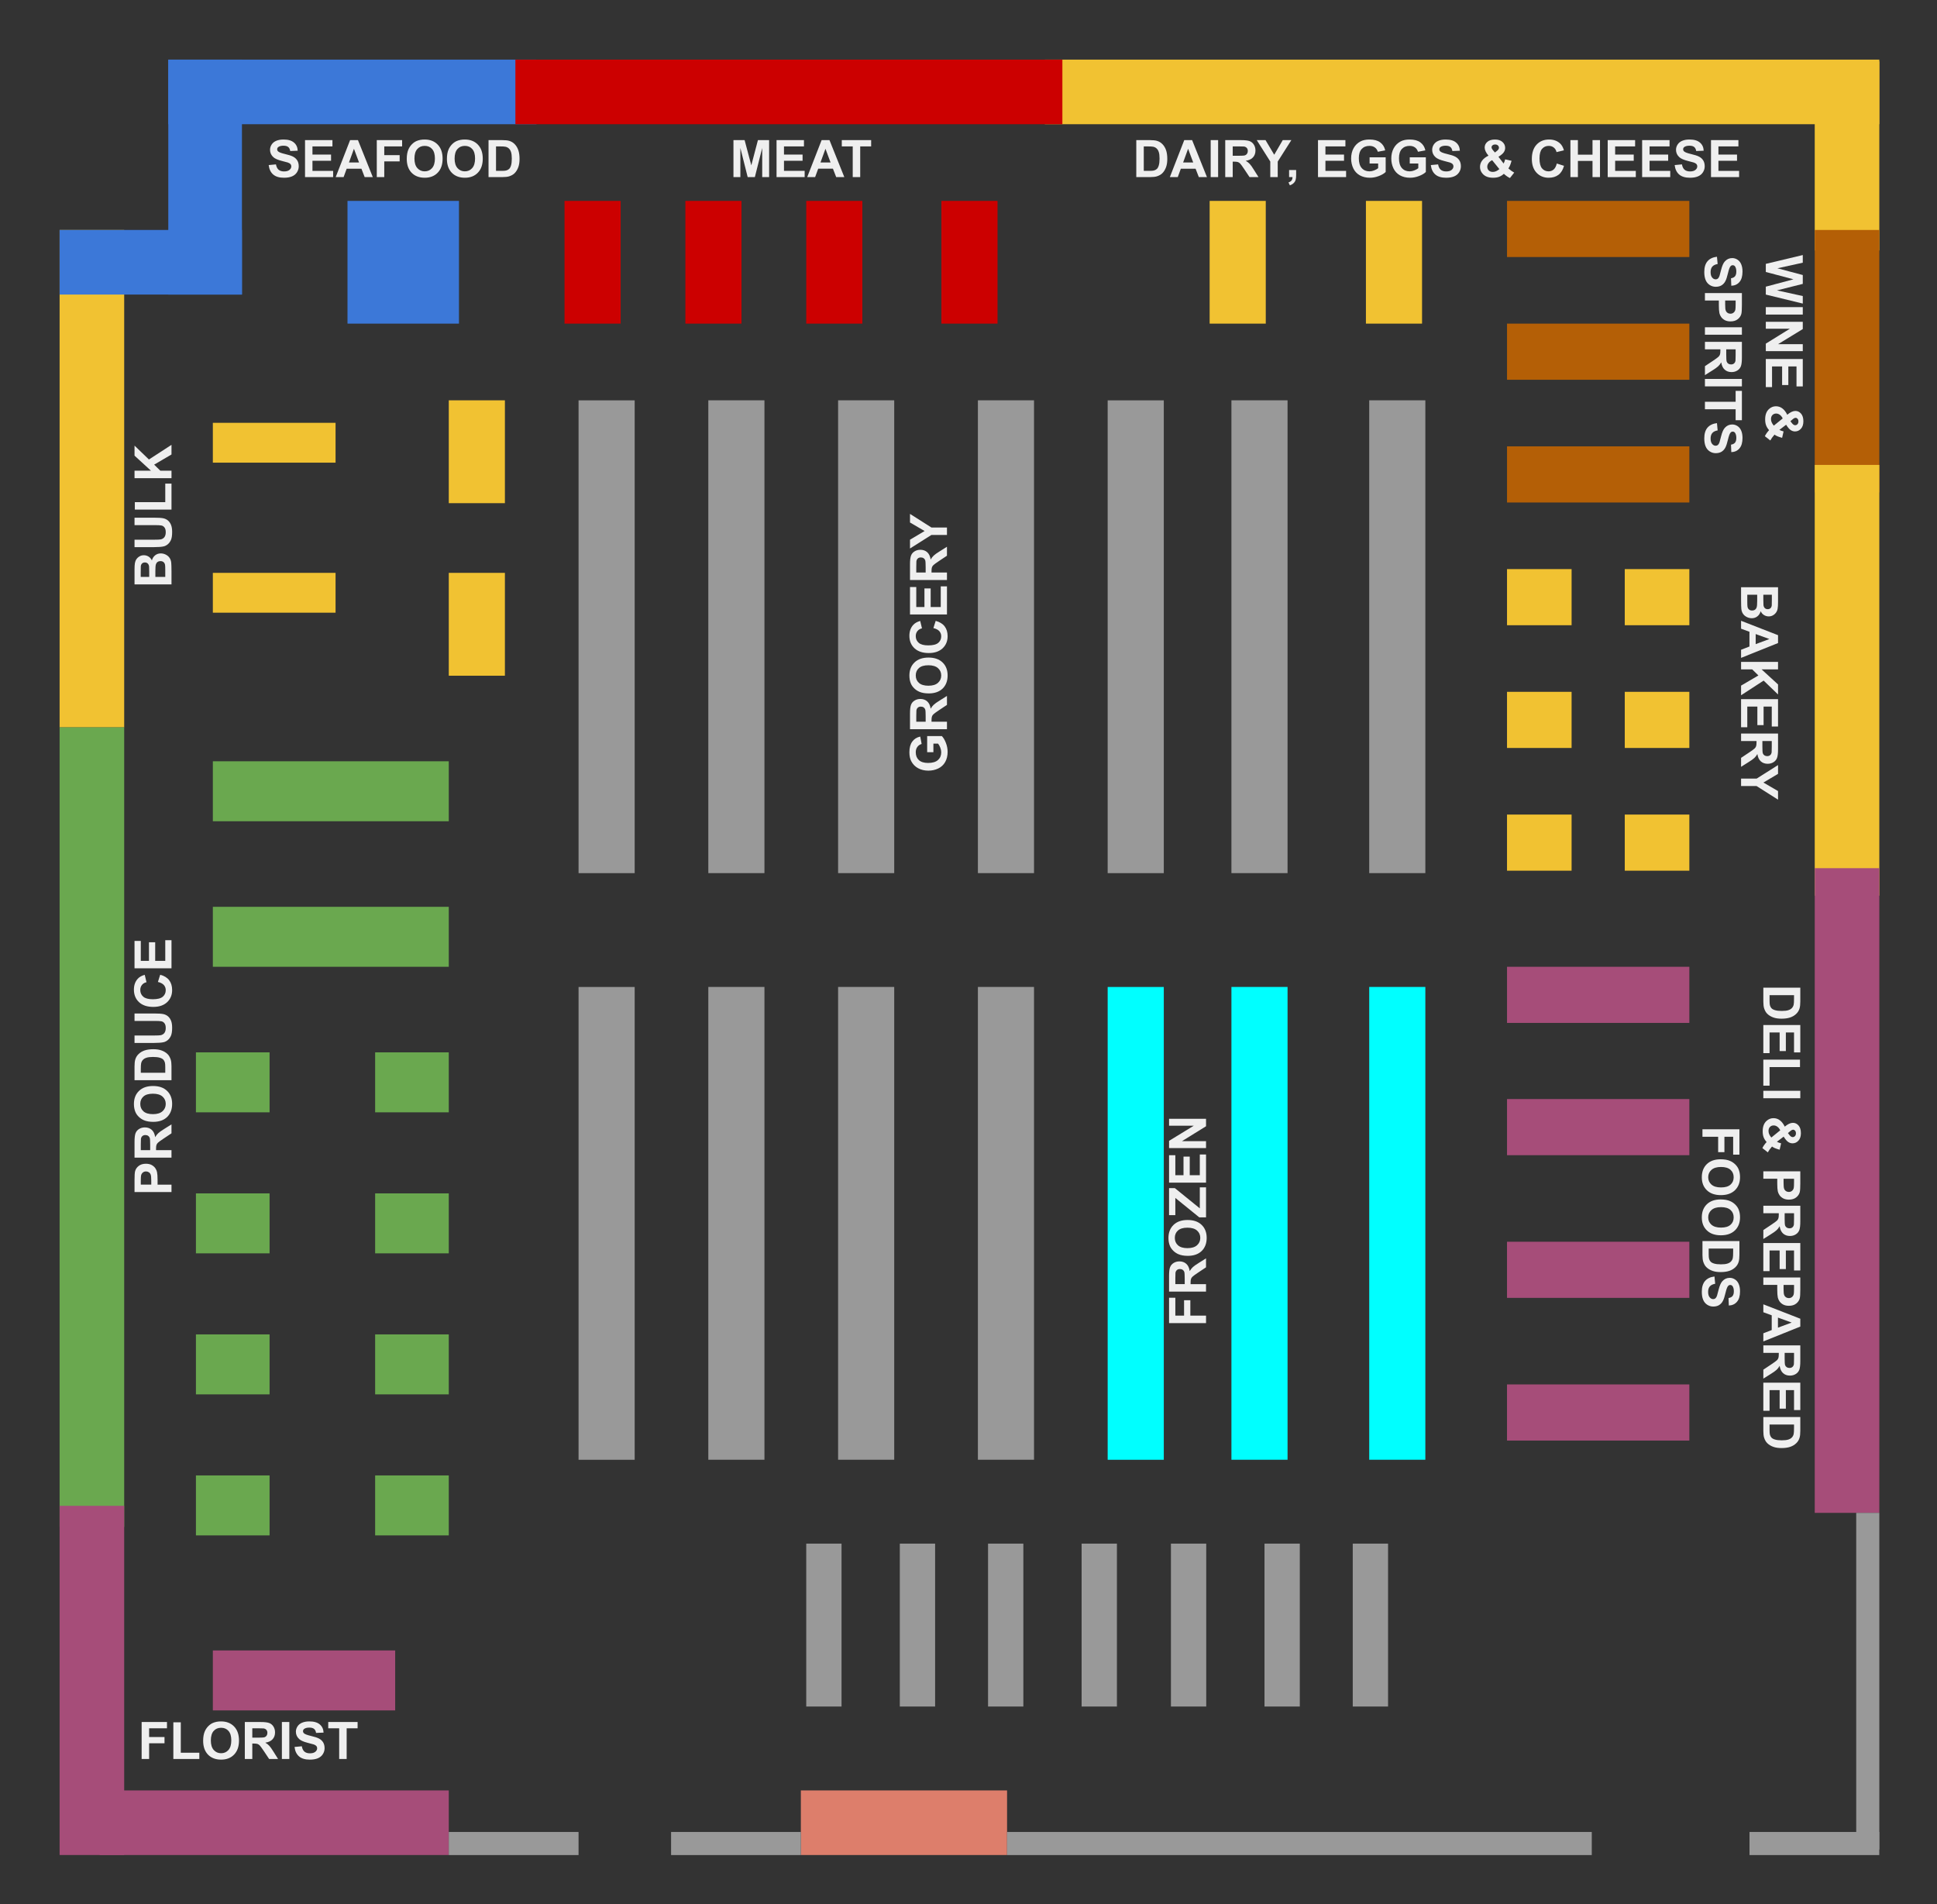 <svg version="1.1" viewBox="0.0 0.0 700.0 688.0" fill="none" stroke="none" stroke-linecap="square" stroke-miterlimit="10" xmlns:xlink="http://www.w3.org/1999/xlink" xmlns="http://www.w3.org/2000/svg">
    <rect x="0.0" y="0.0" width="700.0" height="688.0" fill="#333333" stroke="none"/>
    <clipPath id="p.0">
        <path d="m0 0l700.0 0l0 688.0l-700.0 0l0 -688.0z" clip-rule="nonzero"/>
    </clipPath>
    <g clip-path="url(#p.0)">
        <path fill="#000000" fill-opacity="0.0" d="m0 0l700.0 0l0 688.0l-700.0 0z" fill-rule="evenodd"/>
        <path fill="#3c78d8" d="m60.819 21.541l133.039 0l0 23.339l-133.039 0z" fill-rule="evenodd"/>
        <path fill="#3c78d8" d="m60.819 106.43l0 -84.882l26.614 0l0 84.882z" fill-rule="evenodd"/>
        <path fill="#f1c232" d="m21.541 262.814l0 -179.717l23.339 0l0 179.717z" fill-rule="evenodd"/>
        <path fill="#3c78d8" d="m21.541 83.092l65.89 0l0 23.339l-65.89 0z" fill-rule="evenodd"/>
        <path fill="#6aa84f" d="m21.541 551.698l0 -288.882l23.339 0l0 288.882z" fill-rule="evenodd"/>
        <path fill="#a64d79" d="m21.541 670.262l0 -126.173l23.339 0l0 126.173z" fill-rule="evenodd"/>
        <path fill="#a64d79" d="m36.008 646.924l126.173 0l0 23.339l-126.173 0z" fill-rule="evenodd"/>
        <path fill="#f1c232" d="m377.58 21.541l301.575 0l0 23.339l-301.575 0z" fill-rule="evenodd"/>
        <path fill="#f1c232" d="m679.155 22.168l0 68.346l-23.339 0l0 -68.346z" fill-rule="evenodd"/>
        <path fill="#b45f06" d="m679.155 83.092l0 94.835l-23.339 0l0 -94.835z" fill-rule="evenodd"/>
        <path fill="#f1c232" d="m679.155 167.982l0 155.654l-23.339 0l0 -155.654z" fill-rule="evenodd"/>
        <path fill="#a64d79" d="m679.155 313.69l0 232.945l-23.339 0l0 -232.945z" fill-rule="evenodd"/>
        <path fill="#cc0000" d="m186.257 21.541l197.669 0l0 23.339l-197.669 0z" fill-rule="evenodd"/>
        <path fill="#dd7e6b" d="m289.415 646.924l74.52 0l0 23.339l-74.52 0z" fill-rule="evenodd"/>
        <path fill="#999999" d="m162.181 661.932l46.898 0l0 8.346l-46.898 0z" fill-rule="evenodd"/>
        <path fill="#999999" d="m242.517 661.932l46.898 0l0 8.346l-46.898 0z" fill-rule="evenodd"/>
        <path fill="#999999" d="m363.934 661.932l211.307 0l0 8.346l-211.307 0z" fill-rule="evenodd"/>
        <path fill="#999999" d="m679.155 546.635l0 121.638l-8.346 0l0 -121.638z" fill-rule="evenodd"/>
        <path fill="#999999" d="m632.241 661.932l46.898 0l0 8.346l-46.898 0z" fill-rule="evenodd"/>
        <path fill="#cc0000" d="m204.011 116.934l0 -44.346l20.283 0l0 44.346z" fill-rule="evenodd"/>
        <path fill="#cc0000" d="m247.686 116.934l0 -44.346l20.283 0l0 44.346z" fill-rule="evenodd"/>
        <path fill="#cc0000" d="m291.362 116.934l0 -44.346l20.283 0l0 44.346z" fill-rule="evenodd"/>
        <path fill="#cc0000" d="m340.206 116.934l0 -44.346l20.283 0l0 44.346z" fill-rule="evenodd"/>
        <path fill="#3c78d8" d="m125.581 116.934l0 -44.346l40.283 0l0 44.346z" fill-rule="evenodd"/>
        <path fill="#f1c232" d="m76.921 152.777l44.346 0l0 14.394l-44.346 0z" fill-rule="evenodd"/>
        <path fill="#f1c232" d="m76.921 206.987l44.346 0l0 14.394l-44.346 0z" fill-rule="evenodd"/>
        <path fill="#f1c232" d="m182.465 144.643l0 37.165l-20.283 0l0 -37.165z" fill-rule="evenodd"/>
        <path fill="#f1c232" d="m182.465 206.987l0 37.165l-20.283 0l0 -37.165z" fill-rule="evenodd"/>
        <path fill="#6aa84f" d="m76.921 275.068l85.26 0l0 21.669l-85.26 0z" fill-rule="evenodd"/>
        <path fill="#6aa84f" d="m76.921 327.654l85.26 0l0 21.669l-85.26 0z" fill-rule="evenodd"/>
        <path fill="#6aa84f" d="m70.806 380.239l26.614 0l0 21.669l-26.614 0z" fill-rule="evenodd"/>
        <path fill="#6aa84f" d="m70.806 431.194l26.614 0l0 21.669l-26.614 0z" fill-rule="evenodd"/>
        <path fill="#6aa84f" d="m70.806 482.15l26.614 0l0 21.669l-26.614 0z" fill-rule="evenodd"/>
        <path fill="#6aa84f" d="m135.567 380.239l26.614 0l0 21.669l-26.614 0z" fill-rule="evenodd"/>
        <path fill="#6aa84f" d="m135.567 431.194l26.614 0l0 21.669l-26.614 0z" fill-rule="evenodd"/>
        <path fill="#6aa84f" d="m135.567 482.15l26.614 0l0 21.669l-26.614 0z" fill-rule="evenodd"/>
        <path fill="#a64d79" d="m76.921 596.341l65.89 0l0 21.669l-65.89 0z" fill-rule="evenodd"/>
        <path fill="#6aa84f" d="m70.806 533.105l26.614 0l0 21.669l-26.614 0z" fill-rule="evenodd"/>
        <path fill="#6aa84f" d="m135.567 533.105l26.614 0l0 21.669l-26.614 0z" fill-rule="evenodd"/>
        <path fill="#f1c232" d="m437.144 116.934l0 -44.346l20.283 0l0 44.346z" fill-rule="evenodd"/>
        <path fill="#f1c232" d="m493.622 116.934l0 -44.346l20.283 0l0 44.346z" fill-rule="evenodd"/>
        <path fill="#b45f06" d="m544.612 72.588l65.89 0l0 20.283l-65.89 0z" fill-rule="evenodd"/>
        <path fill="#b45f06" d="m544.613 116.934l65.89 0l0 20.283l-65.89 0z" fill-rule="evenodd"/>
        <path fill="#b45f06" d="m544.613 161.281l65.89 0l0 20.283l-65.89 0z" fill-rule="evenodd"/>
        <path fill="#f1c232" d="m544.611 205.627l23.339 0l0 20.283l-23.339 0z" fill-rule="evenodd"/>
        <path fill="#f1c232" d="m587.164 205.627l23.339 0l0 20.283l-23.339 0z" fill-rule="evenodd"/>
        <path fill="#f1c232" d="m544.609 249.974l23.339 0l0 20.283l-23.339 0z" fill-rule="evenodd"/>
        <path fill="#f1c232" d="m587.163 249.974l23.339 0l0 20.283l-23.339 0z" fill-rule="evenodd"/>
        <path fill="#f1c232" d="m544.609 294.32l23.339 0l0 20.283l-23.339 0z" fill-rule="evenodd"/>
        <path fill="#f1c232" d="m587.163 294.32l23.339 0l0 20.283l-23.339 0z" fill-rule="evenodd"/>
        <path fill="#a64d79" d="m544.613 349.323l65.89 0l0 20.283l-65.89 0z" fill-rule="evenodd"/>
        <path fill="#a64d79" d="m544.613 397.115l65.89 0l0 20.283l-65.89 0z" fill-rule="evenodd"/>
        <path fill="#a64d79" d="m544.61 448.672l65.89 0l0 20.283l-65.89 0z" fill-rule="evenodd"/>
        <path fill="#a64d79" d="m544.61 500.228l65.89 0l0 20.284l-65.89 0z" fill-rule="evenodd"/>
        <path fill="#999999" d="m209.079 315.491l0 -170.835l20.283 0l0 170.835z" fill-rule="evenodd"/>
        <path fill="#999999" d="m255.976 315.478l0 -170.835l20.283 0l0 170.835z" fill-rule="evenodd"/>
        <path fill="#999999" d="m302.874 315.478l0 -170.835l20.283 0l0 170.835z" fill-rule="evenodd"/>
        <path fill="#999999" d="m353.395 315.478l0 -170.835l20.283 0l0 170.835z" fill-rule="evenodd"/>
        <path fill="#999999" d="m400.294 315.491l0 -170.835l20.283 0l0 170.835z" fill-rule="evenodd"/>
        <path fill="#999999" d="m445.018 315.478l0 -170.835l20.283 0l0 170.835z" fill-rule="evenodd"/>
        <path fill="#999999" d="m494.814 315.478l0 -170.835l20.283 0l0 170.835z" fill-rule="evenodd"/>
        <path fill="#999999" d="m209.079 527.453l0 -170.835l20.283 0l0 170.835z" fill-rule="evenodd"/>
        <path fill="#999999" d="m255.976 527.44l0 -170.835l20.283 0l0 170.835z" fill-rule="evenodd"/>
        <path fill="#999999" d="m302.874 527.44l0 -170.835l20.283 0l0 170.835z" fill-rule="evenodd"/>
        <path fill="#999999" d="m353.395 527.44l0 -170.835l20.283 0l0 170.835z" fill-rule="evenodd"/>
        <path fill="#00ffff" d="m400.294 527.453l0 -170.835l20.283 0l0 170.835z" fill-rule="evenodd"/>
        <path fill="#00ffff" d="m445.018 527.44l0 -170.835l20.283 0l0 170.835z" fill-rule="evenodd"/>
        <path fill="#00ffff" d="m494.814 527.44l0 -170.835l20.283 0l0 170.835z" fill-rule="evenodd"/>
        <path fill="#000000" fill-opacity="0.0" d="m87.43 37.068l116.567 0l0 23.339l-116.567 0z" fill-rule="evenodd"/>
        <path fill="#efefef" d="m97.102 59.644l2.625 -0.25q0.234 1.312 0.953 1.938q0.734 0.609 1.969 0.609q1.297 0 1.953 -0.547q0.672 -0.547 0.672 -1.281q0 -0.484 -0.281 -0.812q-0.281 -0.328 -0.969 -0.578q-0.484 -0.156 -2.172 -0.578q-2.156 -0.547 -3.031 -1.328q-1.234 -1.094 -1.234 -2.688q0 -1.016 0.578 -1.906q0.578 -0.891 1.656 -1.344q1.094 -0.469 2.641 -0.469q2.516 0 3.781 1.109q1.281 1.094 1.344 2.938l-2.703 0.109q-0.172 -1.031 -0.75 -1.469q-0.562 -0.453 -1.703 -0.453q-1.172 0 -1.844 0.469q-0.422 0.312 -0.422 0.844q0 0.469 0.406 0.797q0.5 0.438 2.469 0.906q1.969 0.453 2.906 0.953q0.953 0.5 1.484 1.359q0.531 0.859 0.531 2.125q0 1.156 -0.641 2.156q-0.641 1.0 -1.812 1.484q-1.156 0.484 -2.891 0.484q-2.531 0 -3.891 -1.172q-1.359 -1.172 -1.625 -3.406zm13.131 4.344l0 -13.359l9.906 0l0 2.266l-7.219 0l0 2.953l6.719 0l0 2.25l-6.719 0l0 3.641l7.469 0l0 2.25l-10.156 0zm24.49 0l-2.938 0l-1.172 -3.031l-5.328 0l-1.109 3.031l-2.859 0l5.203 -13.359l2.844 0l5.359 13.359zm-4.969 -5.281l-1.844 -4.953l-1.797 4.953l3.641 0zm6.41 5.281l0 -13.359l9.156 0l0 2.266l-6.453 0l0 3.156l5.562 0l0 2.266l-5.562 0l0 5.672l-2.703 0zm10.833 -6.594q0 -2.047 0.609 -3.422q0.453 -1.031 1.234 -1.828q0.797 -0.812 1.734 -1.203q1.25 -0.531 2.875 -0.531q2.953 0 4.719 1.828q1.781 1.828 1.781 5.094q0 3.234 -1.766 5.062q-1.75 1.828 -4.688 1.828q-2.984 0 -4.75 -1.813q-1.75 -1.828 -1.75 -5.016zm2.781 -0.094q0 2.266 1.047 3.438q1.047 1.172 2.656 1.172q1.609 0 2.641 -1.156q1.047 -1.172 1.047 -3.484q0 -2.297 -1.016 -3.422q-1.0 -1.141 -2.672 -1.141q-1.672 0 -2.688 1.156q-1.016 1.141 -1.016 3.438zm11.73 0.094q0 -2.047 0.609 -3.422q0.453 -1.031 1.234 -1.828q0.797 -0.812 1.734 -1.203q1.25 -0.531 2.875 -0.531q2.953 0 4.719 1.828q1.781 1.828 1.781 5.094q0 3.234 -1.766 5.062q-1.75 1.828 -4.688 1.828q-2.984 0 -4.75 -1.813q-1.75 -1.828 -1.75 -5.016zm2.781 -0.094q0 2.266 1.047 3.438q1.047 1.172 2.656 1.172q1.609 0 2.641 -1.156q1.047 -1.172 1.047 -3.484q0 -2.297 -1.016 -3.422q-1.0 -1.141 -2.672 -1.141q-1.672 0 -2.688 1.156q-1.016 1.141 -1.016 3.438zm12.261 -6.672l4.938 0q1.656 0 2.531 0.266q1.188 0.344 2.016 1.234q0.844 0.875 1.281 2.156q0.438 1.281 0.438 3.156q0 1.641 -0.406 2.844q-0.5 1.453 -1.438 2.359q-0.703 0.672 -1.891 1.062q-0.891 0.281 -2.391 0.281l-5.078 0l0 -13.359zm2.703 2.266l0 8.844l2.016 0q1.125 0 1.625 -0.125q0.656 -0.172 1.078 -0.562q0.438 -0.391 0.703 -1.281q0.281 -0.906 0.281 -2.453q0 -1.547 -0.281 -2.375q-0.266 -0.828 -0.766 -1.281q-0.484 -0.469 -1.234 -0.641q-0.562 -0.125 -2.219 -0.125l-1.203 0z" fill-rule="nonzero"/>
        <path fill="#000000" fill-opacity="0.0" d="m254.731 37.067l116.567 0l0 23.339l-116.567 0z" fill-rule="evenodd"/>
        <path fill="#efefef" d="m265.059 63.987l0 -13.359l4.031 0l2.422 9.109l2.391 -9.109l4.047 0l0 13.359l-2.5 0l0 -10.516l-2.656 10.516l-2.594 0l-2.641 -10.516l0 10.516l-2.5 0zm15.572 0l0 -13.359l9.906 0l0 2.266l-7.219 0l0 2.953l6.719 0l0 2.25l-6.719 0l0 3.641l7.469 0l0 2.25l-10.156 0zm24.49 0l-2.938 0l-1.172 -3.031l-5.328 0l-1.109 3.031l-2.859 0l5.203 -13.359l2.844 0l5.359 13.359zm-4.969 -5.281l-1.844 -4.953l-1.797 4.953l3.641 0zm8.009 5.281l0 -11.094l-3.953 0l0 -2.266l10.609 0l0 2.266l-3.953 0l0 11.094l-2.703 0z" fill-rule="nonzero"/>
        <path fill="#000000" fill-opacity="0.0" d="m400.294 37.068l243.181 0l0 23.339l-243.181 0z" fill-rule="evenodd"/>
        <path fill="#efefef" d="m410.638 50.629l4.938 0q1.656 0 2.531 0.266q1.188 0.344 2.016 1.234q0.844 0.875 1.281 2.156q0.438 1.281 0.438 3.156q0 1.641 -0.406 2.844q-0.5 1.453 -1.438 2.359q-0.703 0.672 -1.891 1.062q-0.891 0.281 -2.391 0.281l-5.078 0l0 -13.359zm2.703 2.266l0 8.844l2.016 0q1.125 0 1.625 -0.125q0.656 -0.172 1.078 -0.562q0.438 -0.391 0.703 -1.281q0.281 -0.906 0.281 -2.453q0 -1.547 -0.281 -2.375q-0.266 -0.828 -0.766 -1.281q-0.484 -0.469 -1.234 -0.641q-0.562 -0.125 -2.219 -0.125l-1.203 0zm22.832 11.094l-2.938 0l-1.172 -3.031l-5.328 0l-1.109 3.031l-2.859 0l5.203 -13.359l2.844 0l5.359 13.359zm-4.969 -5.281l-1.844 -4.953l-1.797 4.953l3.641 0zm6.317 5.281l0 -13.359l2.688 0l0 13.359l-2.688 0zm5.261 0l0 -13.359l5.688 0q2.141 0 3.109 0.359q0.969 0.359 1.547 1.281q0.578 0.922 0.578 2.109q0 1.5 -0.891 2.484q-0.875 0.969 -2.625 1.234q0.875 0.5 1.438 1.125q0.578 0.609 1.531 2.156l1.641 2.609l-3.234 0l-1.938 -2.906q-1.047 -1.562 -1.438 -1.969q-0.375 -0.406 -0.812 -0.547q-0.422 -0.156 -1.344 -0.156l-0.547 0l0 5.578l-2.703 0zm2.703 -7.703l2.0 0q1.938 0 2.422 -0.156q0.484 -0.172 0.75 -0.578q0.281 -0.406 0.281 -1.0q0 -0.672 -0.359 -1.078q-0.359 -0.422 -1.016 -0.531q-0.328 -0.047 -1.969 -0.047l-2.109 0l0 3.391zm13.577 7.703l0 -5.625l-4.891 -7.734l3.172 0l3.141 5.281l3.078 -5.281l3.109 0l-4.922 7.75l0 5.609l-2.688 0zm6.796 -2.562l2.547 0l0 1.828q0 1.109 -0.188 1.75q-0.188 0.656 -0.719 1.156q-0.531 0.516 -1.359 0.812l-0.5 -1.062q0.781 -0.25 1.109 -0.703q0.328 -0.438 0.344 -1.219l-1.234 0l0 -2.562zm10.445 2.562l0 -13.359l9.906 0l0 2.266l-7.219 0l0 2.953l6.719 0l0 2.25l-6.719 0l0 3.641l7.469 0l0 2.25l-10.156 0zm18.647 -4.906l0 -2.25l5.812 0l0 5.312q-0.844 0.828 -2.453 1.453q-1.609 0.625 -3.25 0.625q-2.094 0 -3.656 -0.875q-1.562 -0.891 -2.344 -2.516q-0.781 -1.641 -0.781 -3.562q0 -2.094 0.875 -3.703q0.875 -1.625 2.562 -2.5q1.281 -0.656 3.203 -0.656q2.484 0 3.875 1.047q1.406 1.031 1.797 2.875l-2.672 0.5q-0.281 -0.984 -1.062 -1.547q-0.781 -0.578 -1.938 -0.578q-1.781 0 -2.828 1.125q-1.031 1.125 -1.031 3.328q0 2.375 1.047 3.562q1.062 1.188 2.781 1.188q0.844 0 1.688 -0.328q0.859 -0.328 1.469 -0.812l0 -1.688l-3.094 0zm14.511 0l0 -2.25l5.813 0l0 5.312q-0.844 0.828 -2.453 1.453q-1.609 0.625 -3.25 0.625q-2.094 0 -3.656 -0.875q-1.562 -0.891 -2.344 -2.516q-0.781 -1.641 -0.781 -3.562q0 -2.094 0.875 -3.703q0.875 -1.625 2.562 -2.5q1.281 -0.656 3.203 -0.656q2.484 0 3.875 1.047q1.406 1.031 1.797 2.875l-2.672 0.5q-0.281 -0.984 -1.063 -1.547q-0.781 -0.578 -1.938 -0.578q-1.781 0 -2.828 1.125q-1.031 1.125 -1.031 3.328q0 2.375 1.047 3.562q1.062 1.188 2.781 1.188q0.844 0 1.688 -0.328q0.859 -0.328 1.469 -0.812l0 -1.688l-3.094 0zm7.621 0.562l2.625 -0.25q0.234 1.312 0.953 1.938q0.734 0.609 1.969 0.609q1.297 0 1.953 -0.547q0.672 -0.547 0.672 -1.281q0 -0.484 -0.281 -0.812q-0.281 -0.328 -0.969 -0.578q-0.484 -0.156 -2.172 -0.578q-2.156 -0.547 -3.031 -1.328q-1.234 -1.094 -1.234 -2.688q0 -1.016 0.578 -1.906q0.578 -0.891 1.656 -1.344q1.094 -0.469 2.641 -0.469q2.516 0 3.781 1.109q1.281 1.094 1.344 2.938l-2.703 0.109q-0.172 -1.031 -0.75 -1.469q-0.562 -0.453 -1.703 -0.453q-1.172 0 -1.844 0.469q-0.422 0.312 -0.422 0.844q0 0.469 0.406 0.797q0.5 0.438 2.469 0.906q1.969 0.453 2.906 0.953q0.953 0.5 1.484 1.359q0.531 0.859 0.531 2.125q0 1.156 -0.641 2.156q-0.641 1.0 -1.812 1.484q-1.156 0.484 -2.891 0.484q-2.531 0 -3.891 -1.172q-1.359 -1.172 -1.625 -3.406zm30.127 2.719l-1.547 1.969q-1.141 -0.547 -2.188 -1.531q-0.812 0.734 -1.719 1.078q-0.906 0.344 -2.172 0.344q-2.5 0 -3.75 -1.406q-0.984 -1.078 -0.984 -2.484q0 -1.297 0.766 -2.312q0.766 -1.031 2.297 -1.781q-0.688 -0.812 -1.031 -1.547q-0.344 -0.734 -0.344 -1.391q0 -1.203 0.969 -2.047q0.969 -0.844 2.766 -0.844q1.734 0 2.703 0.891q0.969 0.875 0.969 2.141q0 0.812 -0.484 1.547q-0.469 0.734 -1.938 1.656l1.859 2.438q0.328 -0.578 0.562 -1.516l2.312 0.531q-0.344 1.219 -0.609 1.797q-0.25 0.562 -0.547 0.953q0.438 0.406 1.109 0.891q0.688 0.469 1.0 0.625zm-6.969 -7.266l0.688 -0.531q0.766 -0.594 0.766 -1.172q0 -0.5 -0.375 -0.844q-0.359 -0.344 -0.984 -0.344q-0.609 0 -0.969 0.312q-0.344 0.297 -0.344 0.703q0 0.469 0.594 1.141l0.625 0.734zm-1.0 2.781q-0.891 0.438 -1.328 1.078q-0.438 0.625 -0.438 1.281q0 0.828 0.547 1.359q0.547 0.516 1.453 0.516q0.609 0 1.156 -0.234q0.562 -0.234 1.219 -0.781l-2.609 -3.219zm23.359 1.203l2.609 0.828q-0.594 2.188 -2.0 3.25q-1.391 1.063 -3.547 1.063q-2.656 0 -4.375 -1.813q-1.703 -1.828 -1.703 -4.984q0 -3.328 1.719 -5.172q1.719 -1.844 4.516 -1.844q2.453 0 3.984 1.438q0.922 0.859 1.375 2.469l-2.672 0.641q-0.234 -1.047 -0.984 -1.641q-0.75 -0.609 -1.828 -0.609q-1.484 0 -2.422 1.078q-0.922 1.062 -0.922 3.438q0 2.531 0.906 3.609q0.922 1.078 2.375 1.078q1.078 0 1.844 -0.672q0.781 -0.688 1.125 -2.156zm4.926 4.906l0 -13.359l2.703 0l0 5.266l5.281 0l0 -5.266l2.703 0l0 13.359l-2.703 0l0 -5.844l-5.281 0l0 5.844l-2.703 0zm13.473 0l0 -13.359l9.906 0l0 2.266l-7.219 0l0 2.953l6.719 0l0 2.25l-6.719 0l0 3.641l7.469 0l0 2.25l-10.156 0zm12.444 0l0 -13.359l9.906 0l0 2.266l-7.219 0l0 2.953l6.719 0l0 2.25l-6.719 0l0 3.641l7.469 0l0 2.25l-10.156 0zm11.756 -4.344l2.625 -0.25q0.234 1.312 0.953 1.938q0.734 0.609 1.969 0.609q1.297 0 1.953 -0.547q0.672 -0.547 0.672 -1.281q0 -0.484 -0.281 -0.812q-0.281 -0.328 -0.969 -0.578q-0.484 -0.156 -2.172 -0.578q-2.156 -0.547 -3.031 -1.328q-1.234 -1.094 -1.234 -2.688q0 -1.016 0.578 -1.906q0.578 -0.891 1.656 -1.344q1.094 -0.469 2.641 -0.469q2.516 0 3.781 1.109q1.281 1.094 1.344 2.938l-2.703 0.109q-0.172 -1.031 -0.75 -1.469q-0.562 -0.453 -1.703 -0.453q-1.172 0 -1.844 0.469q-0.422 0.312 -0.422 0.844q0 0.469 0.406 0.797q0.5 0.438 2.469 0.906q1.969 0.453 2.906 0.953q0.953 0.5 1.484 1.359q0.531 0.859 0.531 2.125q0 1.156 -0.641 2.156q-0.641 1.0 -1.812 1.484q-1.156 0.484 -2.891 0.484q-2.531 0 -3.891 -1.172q-1.359 -1.172 -1.625 -3.406zm13.131 4.344l0 -13.359l9.906 0l0 2.266l-7.219 0l0 2.953l6.719 0l0 2.25l-6.719 0l0 3.641l7.469 0l0 2.25l-10.156 0z" fill-rule="nonzero"/>
        <path fill="#000000" fill-opacity="0.0" d="m35.055 221.508l0 -116.567l23.339 0l0 116.567z" fill-rule="evenodd"/>
        <path fill="#efefef" d="m48.616 211.149l0 -5.344q0 -1.594 0.141 -2.359q0.125 -0.781 0.547 -1.391q0.422 -0.625 1.125 -1.031q0.688 -0.406 1.547 -0.406q0.938 0 1.734 0.5q0.781 0.5 1.172 1.375q0.359 -1.219 1.219 -1.875q0.844 -0.656 2.0 -0.656q0.922 0 1.781 0.422q0.859 0.422 1.375 1.156q0.516 0.734 0.625 1.797q0.078 0.688 0.094 3.266l0 4.547l-13.359 0zm2.234 -2.703l3.078 0l0 -1.766q0 -1.578 -0.047 -1.953q-0.078 -0.703 -0.469 -1.094q-0.406 -0.406 -1.047 -0.406q-0.625 0 -1.0 0.344q-0.391 0.344 -0.484 1.016q-0.031 0.406 -0.031 2.312l0 1.547zm5.297 0l3.578 0l0 -2.5q0 -1.453 -0.078 -1.844q-0.109 -0.609 -0.531 -0.984q-0.422 -0.375 -1.141 -0.375q-0.594 0 -1.016 0.297q-0.422 0.281 -0.609 0.844q-0.203 0.547 -0.203 2.391l0 2.172zm-7.531 -10.754l0 -2.688l7.234 0q1.719 0 2.234 -0.109q0.828 -0.172 1.328 -0.812q0.484 -0.656 0.484 -1.781q0 -1.156 -0.469 -1.734q-0.469 -0.594 -1.141 -0.703q-0.688 -0.125 -2.281 -0.125l-7.391 0l0 -2.688l7.016 0q2.406 0 3.406 0.219q0.984 0.219 1.672 0.812q0.688 0.578 1.094 1.562q0.406 0.984 0.406 2.562q0 1.922 -0.438 2.906q-0.453 0.984 -1.156 1.562q-0.703 0.578 -1.484 0.75q-1.141 0.266 -3.391 0.266l-7.125 0zm13.359 -13.567l-13.25 0l0 -2.688l11.0 0l0 -6.703l2.25 0l0 9.391zm0 -11.349l-13.359 0l0 -2.703l5.938 0l-5.938 -5.438l0 -3.625l5.203 5.016l8.156 -5.297l0 3.484l-6.266 3.672l2.234 2.188l4.031 0l0 2.703z" fill-rule="nonzero"/>
        <path fill="#000000" fill-opacity="0.0" d="m35.055 441.081l0 -116.567l23.339 0l0 116.567z" fill-rule="evenodd"/>
        <path fill="#efefef" d="m61.975 430.722l-13.359 0l0 -4.328q0 -2.453 0.203 -3.203q0.297 -1.141 1.312 -1.922q1.0 -0.781 2.594 -0.781q1.234 0 2.078 0.453q0.828 0.453 1.312 1.141q0.469 0.688 0.625 1.391q0.203 0.969 0.203 2.797l0 1.766l5.031 0l0 2.688zm-11.094 -2.688l3.781 0l0 -1.484q0 -1.594 -0.203 -2.125q-0.203 -0.547 -0.656 -0.844q-0.453 -0.312 -1.031 -0.312q-0.734 0 -1.203 0.438q-0.484 0.422 -0.594 1.078q-0.094 0.484 -0.094 1.938l0 1.312zm11.094 -9.756l-13.359 0l0 -5.688q0 -2.141 0.359 -3.109q0.359 -0.969 1.281 -1.547q0.922 -0.578 2.109 -0.578q1.5 0 2.484 0.891q0.969 0.875 1.234 2.625q0.5 -0.875 1.125 -1.438q0.609 -0.578 2.156 -1.531l2.609 -1.641l0 3.234l-2.906 1.938q-1.562 1.047 -1.969 1.438q-0.406 0.375 -0.547 0.812q-0.156 0.422 -0.156 1.344l0 0.547l5.578 0l0 2.703zm-7.703 -2.703l0 -2.0q0 -1.938 -0.156 -2.422q-0.172 -0.484 -0.578 -0.75q-0.406 -0.281 -1.0 -0.281q-0.672 0 -1.078 0.359q-0.422 0.359 -0.531 1.016q-0.047 0.328 -0.047 1.969l0 2.109l3.391 0zm1.109 -10.223q-2.047 0 -3.422 -0.609q-1.031 -0.453 -1.828 -1.234q-0.812 -0.797 -1.203 -1.734q-0.531 -1.25 -0.531 -2.875q0 -2.953 1.828 -4.719q1.828 -1.781 5.094 -1.781q3.234 0 5.062 1.766q1.828 1.75 1.828 4.688q0 2.984 -1.812 4.75q-1.828 1.75 -5.016 1.75zm-0.094 -2.781q2.266 0 3.438 -1.047q1.172 -1.047 1.172 -2.656q0 -1.609 -1.156 -2.641q-1.172 -1.047 -3.484 -1.047q-2.297 0 -3.422 1.016q-1.141 1.0 -1.141 2.672q0 1.672 1.156 2.688q1.141 1.016 3.438 1.016zm-6.672 -12.261l0 -4.938q0 -1.656 0.266 -2.531q0.344 -1.188 1.234 -2.016q0.875 -0.844 2.156 -1.281q1.281 -0.438 3.156 -0.438q1.641 0 2.844 0.406q1.453 0.5 2.359 1.438q0.672 0.703 1.062 1.891q0.281 0.891 0.281 2.391l0 5.078l-13.359 0zm2.266 -2.703l8.844 0l0 -2.016q0 -1.125 -0.125 -1.625q-0.172 -0.656 -0.562 -1.078q-0.391 -0.438 -1.281 -0.703q-0.906 -0.281 -2.453 -0.281q-1.547 0 -2.375 0.281q-0.828 0.266 -1.281 0.766q-0.469 0.484 -0.641 1.234q-0.125 0.562 -0.125 2.219l0 1.203zm-2.266 -10.77l0 -2.688l7.234 0q1.719 0 2.234 -0.109q0.828 -0.172 1.328 -0.812q0.484 -0.656 0.484 -1.781q0 -1.156 -0.469 -1.734q-0.469 -0.594 -1.141 -0.703q-0.688 -0.125 -2.281 -0.125l-7.391 0l0 -2.688l7.016 0q2.406 0 3.406 0.219q0.984 0.219 1.672 0.812q0.688 0.578 1.094 1.562q0.406 0.984 0.406 2.562q0 1.922 -0.438 2.906q-0.453 0.984 -1.156 1.562q-0.703 0.578 -1.484 0.75q-1.141 0.266 -3.391 0.266l-7.125 0zm8.453 -22.035l0.828 -2.609q2.188 0.594 3.25 2.0q1.062 1.391 1.062 3.547q0 2.656 -1.812 4.375q-1.828 1.703 -4.984 1.703q-3.328 0 -5.172 -1.719q-1.844 -1.719 -1.844 -4.516q0 -2.453 1.438 -3.984q0.859 -0.922 2.469 -1.375l0.641 2.672q-1.047 0.234 -1.641 0.984q-0.609 0.75 -0.609 1.828q0 1.484 1.078 2.422q1.062 0.922 3.438 0.922q2.531 0 3.609 -0.906q1.078 -0.922 1.078 -2.375q0 -1.078 -0.672 -1.844q-0.688 -0.781 -2.156 -1.125zm4.906 -4.926l-13.359 0l0 -9.906l2.266 0l0 7.219l2.953 0l0 -6.719l2.25 0l0 6.719l3.641 0l0 -7.469l2.25 0l0 10.156z" fill-rule="nonzero"/>
        <path fill="#000000" fill-opacity="0.0" d="m40.811 608.643l116.567 0l0 23.339l-116.567 0z" fill-rule="evenodd"/>
        <path fill="#efefef" d="m51.186 635.563l0 -13.359l9.156 0l0 2.266l-6.453 0l0 3.156l5.562 0l0 2.266l-5.562 0l0 5.672l-2.703 0zm11.458 0l0 -13.25l2.687 0l0 11.0l6.703 0l0 2.25l-9.391 0zm10.771 -6.594q0 -2.047 0.609 -3.422q0.453 -1.031 1.234 -1.828q0.797 -0.812 1.734 -1.203q1.25 -0.531 2.875 -0.531q2.953 0 4.719 1.828q1.781 1.828 1.781 5.094q0 3.234 -1.766 5.062q-1.75 1.828 -4.688 1.828q-2.984 0 -4.75 -1.812q-1.75 -1.828 -1.75 -5.016zm2.781 -0.094q0 2.266 1.047 3.438q1.047 1.172 2.656 1.172q1.609 0 2.641 -1.156q1.047 -1.172 1.047 -3.484q0 -2.297 -1.016 -3.422q-1.0 -1.141 -2.672 -1.141q-1.672 0 -2.688 1.156q-1.016 1.141 -1.016 3.438zm12.277 6.688l0 -13.359l5.688 0q2.141 0 3.109 0.359q0.969 0.359 1.547 1.281q0.578 0.922 0.578 2.109q0 1.5 -0.891 2.484q-0.875 0.969 -2.625 1.234q0.875 0.5 1.438 1.125q0.578 0.609 1.531 2.156l1.641 2.609l-3.234 0l-1.938 -2.906q-1.047 -1.562 -1.438 -1.969q-0.375 -0.406 -0.812 -0.547q-0.422 -0.156 -1.344 -0.156l-0.547 0l0 5.578l-2.703 0zm2.703 -7.703l2.0 0q1.938 0 2.422 -0.156q0.484 -0.172 0.75 -0.578q0.281 -0.406 0.281 -1.0q0 -0.672 -0.359 -1.078q-0.359 -0.422 -1.016 -0.531q-0.328 -0.047 -1.969 -0.047l-2.109 0l0 3.391zm10.692 7.703l0 -13.359l2.688 0l0 13.359l-2.688 0zm4.574 -4.344l2.625 -0.25q0.234 1.312 0.953 1.938q0.734 0.609 1.969 0.609q1.297 0 1.953 -0.547q0.672 -0.547 0.672 -1.281q0 -0.484 -0.281 -0.812q-0.281 -0.328 -0.969 -0.578q-0.484 -0.156 -2.172 -0.578q-2.156 -0.547 -3.031 -1.328q-1.234 -1.094 -1.234 -2.688q0 -1.016 0.578 -1.906q0.578 -0.891 1.656 -1.344q1.094 -0.469 2.641 -0.469q2.516 0 3.781 1.109q1.281 1.094 1.344 2.938l-2.703 0.109q-0.172 -1.031 -0.75 -1.469q-0.562 -0.453 -1.703 -0.453q-1.172 0 -1.844 0.469q-0.422 0.312 -0.422 0.844q0 0.469 0.406 0.797q0.5 0.438 2.469 0.906q1.969 0.453 2.906 0.953q0.953 0.5 1.484 1.359q0.531 0.859 0.531 2.125q0 1.156 -0.641 2.156q-0.641 1.0 -1.812 1.484q-1.156 0.484 -2.891 0.484q-2.531 0 -3.891 -1.172q-1.359 -1.172 -1.625 -3.406zm16.131 4.344l0 -11.094l-3.953 0l0 -2.266l10.609 0l0 2.266l-3.953 0l0 11.094l-2.703 0z" fill-rule="nonzero"/>
        <path fill="#000000" fill-opacity="0.0" d="m411.709 488.446l0 -116.567l15.213 0l0 116.567z" fill-rule="evenodd"/>
        <path fill="#efefef" d="m435.841 478.071l-13.359 0l0 -9.156l2.266 0l0 6.453l3.156 0l0 -5.562l2.266 0l0 5.562l5.672 0l0 2.703zm0 -11.38l-13.359 0l0 -5.688q0 -2.141 0.359 -3.109q0.359 -0.969 1.281 -1.547q0.922 -0.578 2.109 -0.578q1.5 0 2.484 0.891q0.969 0.875 1.234 2.625q0.5 -0.875 1.125 -1.438q0.609 -0.578 2.156 -1.531l2.609 -1.641l0 3.234l-2.906 1.938q-1.562 1.047 -1.969 1.438q-0.406 0.375 -0.547 0.812q-0.156 0.422 -0.156 1.344l0 0.547l5.578 0l0 2.703zm-7.703 -2.703l0 -2.0q0 -1.938 -0.156 -2.422q-0.172 -0.484 -0.578 -0.75q-0.406 -0.281 -1.0 -0.281q-0.672 0 -1.078 0.359q-0.422 0.359 -0.531 1.016q-0.047 0.328 -0.047 1.969l0 2.109l3.391 0zm1.109 -10.223q-2.047 0 -3.422 -0.609q-1.031 -0.453 -1.828 -1.234q-0.812 -0.797 -1.203 -1.734q-0.531 -1.25 -0.531 -2.875q0 -2.953 1.828 -4.719q1.828 -1.781 5.094 -1.781q3.234 0 5.062 1.766q1.828 1.75 1.828 4.688q0 2.984 -1.812 4.75q-1.828 1.75 -5.016 1.75zm-0.094 -2.781q2.266 0 3.438 -1.047q1.172 -1.047 1.172 -2.656q0 -1.609 -1.156 -2.641q-1.172 -1.047 -3.484 -1.047q-2.297 0 -3.422 1.016q-1.141 1.0 -1.141 2.672q0 1.672 1.156 2.688q1.141 1.016 3.438 1.016zm6.688 -11.121l-2.438 0l-8.656 -7.016l0 6.219l-2.266 0l0 -9.766l2.094 0l9.016 7.312l0 -7.594l2.25 0l0 10.844zm0 -12.552l-13.359 0l0 -9.906l2.266 0l0 7.219l2.953 0l0 -6.719l2.25 0l0 6.719l3.641 0l0 -7.469l2.25 0l0 10.156zm0 -12.475l-13.359 0l0 -2.625l8.922 -5.453l-8.922 0l0 -2.516l13.359 0l0 2.703l-8.703 5.391l8.703 0l0 2.5z" fill-rule="nonzero"/>
        <path fill="#000000" fill-opacity="0.0" d="m315.301 288.344l0 -116.567l26.394 0l0 116.567z" fill-rule="evenodd"/>
        <path fill="#efefef" d="m337.315 271.781l-2.25 0l0 -5.812l5.312 0q0.828 0.844 1.453 2.453q0.625 1.609 0.625 3.25q0 2.094 -0.875 3.656q-0.891 1.562 -2.516 2.344q-1.641 0.781 -3.562 0.781q-2.094 0 -3.703 -0.875q-1.625 -0.875 -2.5 -2.562q-0.656 -1.281 -0.656 -3.203q0 -2.484 1.047 -3.875q1.031 -1.406 2.875 -1.797l0.5 2.672q-0.984 0.281 -1.547 1.062q-0.578 0.781 -0.578 1.938q0 1.781 1.125 2.828q1.125 1.031 3.328 1.031q2.375 0 3.562 -1.047q1.188 -1.062 1.188 -2.781q0 -0.844 -0.328 -1.688q-0.328 -0.859 -0.812 -1.469l-1.688 0l0 3.094zm4.906 -8.308l-13.359 0l0 -5.688q0 -2.141 0.359 -3.109q0.359 -0.969 1.281 -1.547q0.922 -0.578 2.109 -0.578q1.5 0 2.484 0.891q0.969 0.875 1.234 2.625q0.5 -0.875 1.125 -1.438q0.609 -0.578 2.156 -1.531l2.609 -1.641l0 3.234l-2.906 1.938q-1.562 1.047 -1.969 1.438q-0.406 0.375 -0.547 0.812q-0.156 0.422 -0.156 1.344l0 0.547l5.578 0l0 2.703zm-7.703 -2.703l0 -2.0q0 -1.938 -0.156 -2.422q-0.172 -0.484 -0.578 -0.75q-0.406 -0.281 -1.0 -0.281q-0.672 0 -1.078 0.359q-0.422 0.359 -0.531 1.016q-0.047 0.328 -0.047 1.969l0 2.109l3.391 0zm1.109 -10.223q-2.047 0 -3.422 -0.609q-1.031 -0.453 -1.828 -1.234q-0.812 -0.797 -1.203 -1.734q-0.531 -1.25 -0.531 -2.875q0 -2.953 1.828 -4.719q1.828 -1.781 5.094 -1.781q3.234 0 5.062 1.766q1.828 1.75 1.828 4.688q0 2.984 -1.812 4.75q-1.828 1.75 -5.016 1.75zm-0.094 -2.781q2.266 0 3.438 -1.047q1.172 -1.047 1.172 -2.656q0 -1.609 -1.156 -2.641q-1.172 -1.047 -3.484 -1.047q-2.297 0 -3.422 1.016q-1.141 1.0 -1.141 2.672q0 1.672 1.156 2.688q1.141 1.016 3.438 1.016zm1.781 -20.824l0.828 -2.609q2.188 0.594 3.25 2.0q1.062 1.391 1.062 3.547q0 2.656 -1.812 4.375q-1.828 1.703 -4.984 1.703q-3.328 0 -5.172 -1.719q-1.844 -1.719 -1.844 -4.516q0 -2.453 1.438 -3.984q0.859 -0.922 2.469 -1.375l0.641 2.672q-1.047 0.234 -1.641 0.984q-0.609 0.75 -0.609 1.828q0 1.484 1.078 2.422q1.062 0.922 3.438 0.922q2.531 0 3.609 -0.906q1.078 -0.922 1.078 -2.375q0 -1.078 -0.672 -1.844q-0.688 -0.781 -2.156 -1.125zm4.906 -4.926l-13.359 0l0 -9.906l2.266 0l0 7.219l2.953 0l0 -6.719l2.25 0l0 6.719l3.641 0l0 -7.469l2.25 0l0 10.156zm0 -12.444l-13.359 0l0 -5.688q0 -2.141 0.359 -3.109q0.359 -0.969 1.281 -1.547q0.922 -0.578 2.109 -0.578q1.5 0 2.484 0.891q0.969 0.875 1.234 2.625q0.5 -0.875 1.125 -1.438q0.609 -0.578 2.156 -1.531l2.609 -1.641l0 3.234l-2.906 1.938q-1.562 1.047 -1.969 1.438q-0.406 0.375 -0.547 0.812q-0.156 0.422 -0.156 1.344l0 0.547l5.578 0l0 2.703zm-7.703 -2.703l0 -2.0q0 -1.938 -0.156 -2.422q-0.172 -0.484 -0.578 -0.75q-0.406 -0.281 -1.0 -0.281q-0.672 0 -1.078 0.359q-0.422 0.359 -0.531 1.016q-0.047 0.328 -0.047 1.969l0 2.109l3.391 0zm7.703 -13.577l-5.625 0l-7.734 4.891l0 -3.172l5.281 -3.141l-5.281 -3.078l0 -3.109l7.75 4.922l5.609 0l0 2.688z" fill-rule="nonzero"/>
        <path fill="#000000" fill-opacity="0.0" d="m656.114 201.831l0 116.567l-26.394 0l0 -116.567z" fill-rule="evenodd"/>
        <path fill="#efefef" d="m642.553 212.19l0 5.344q0 1.594 -0.141 2.359q-0.125 0.781 -0.547 1.391q-0.422 0.625 -1.125 1.031q-0.688 0.406 -1.547 0.406q-0.938 0 -1.734 -0.5q-0.781 -0.5 -1.172 -1.375q-0.359 1.219 -1.219 1.875q-0.844 0.656 -2.0 0.656q-0.922 0 -1.781 -0.422q-0.859 -0.422 -1.375 -1.156q-0.516 -0.734 -0.625 -1.797q-0.078 -0.688 -0.094 -3.266l0 -4.547l13.359 0zm-2.234 2.703l-3.078 0l0 1.766q0 1.578 0.047 1.953q0.078 0.703 0.469 1.094q0.406 0.406 1.047 0.406q0.625 0 1.0 -0.344q0.391 -0.344 0.484 -1.016q0.031 -0.406 0.031 -2.312l0 -1.547zm-5.297 0l-3.578 0l0 2.5q0 1.453 0.078 1.844q0.109 0.609 0.531 0.984q0.422 0.375 1.141 0.375q0.594 0 1.016 -0.297q0.422 -0.281 0.609 -0.844q0.203 -0.547 0.203 -2.391l0 -2.172zm-5.828 22.817l0 -2.938l3.031 -1.172l0 -5.328l-3.031 -1.109l0 -2.859l13.359 5.203l0 2.844l-13.359 5.359zm5.281 -4.969l4.953 -1.844l-4.953 -1.797l0 3.641zm-5.281 6.426l13.359 0l0 2.703l-5.938 0l5.938 5.438l0 3.625l-5.203 -5.016l-8.156 5.297l0 -3.484l6.266 -3.672l-2.234 -2.188l-4.031 0l0 -2.703zm0 13.442l13.359 0l0 9.906l-2.266 0l0 -7.219l-2.953 0l0 6.719l-2.25 0l0 -6.719l-3.641 0l0 7.469l-2.25 0l0 -10.156zm0 12.444l13.359 0l0 5.688q0 2.141 -0.359 3.109q-0.359 0.969 -1.281 1.547q-0.922 0.578 -2.109 0.578q-1.5 0 -2.484 -0.891q-0.969 -0.875 -1.234 -2.625q-0.5 0.875 -1.125 1.438q-0.609 0.578 -2.156 1.531l-2.609 1.641l0 -3.234l2.906 -1.938q1.562 -1.047 1.969 -1.438q0.406 -0.375 0.547 -0.812q0.156 -0.422 0.156 -1.344l0 -0.547l-5.578 0l0 -2.703zm7.703 2.703l0 2.0q0 1.938 0.156 2.422q0.172 0.484 0.578 0.75q0.406 0.281 1.0 0.281q0.672 0 1.078 -0.359q0.422 -0.359 0.531 -1.016q0.047 -0.328 0.047 -1.969l0 -2.109l-3.391 0zm-7.703 13.577l5.625 0l7.734 -4.891l0 3.172l-5.281 3.141l5.281 3.078l0 3.109l-7.75 -4.922l-5.609 0l0 -2.688z" fill-rule="nonzero"/>
        <path fill="#000000" fill-opacity="0.0" d="m665.055 83.092l0 134.646l-23.843 0l0 -134.646z" fill-rule="evenodd"/>
        <path fill="#efefef" d="m638.135 95.342l13.359 -3.188l0 2.766l-9.172 2.016l9.172 2.438l0 3.203l-9.328 2.344l9.328 2.047l0 2.719l-13.359 -3.25l0 -2.859l9.984 -2.656l-9.984 -2.656l0 -2.922zm0 15.64l13.359 0l0 2.688l-13.359 0l0 -2.688zm0 5.293l13.359 0l0 2.625l-8.922 5.453l8.922 0l0 2.516l-13.359 0l0 -2.703l8.703 -5.391l-8.703 0l0 -2.5zm0 13.442l13.359 0l0 9.906l-2.266 0l0 -7.219l-2.953 0l0 6.719l-2.25 0l0 -6.719l-3.641 0l0 7.469l-2.25 0l0 -10.156zm1.625 29.439l-1.969 -1.547q0.547 -1.141 1.531 -2.188q-0.734 -0.812 -1.078 -1.719q-0.344 -0.906 -0.344 -2.172q0 -2.5 1.406 -3.75q1.078 -0.984 2.484 -0.984q1.297 0 2.312 0.766q1.031 0.766 1.781 2.297q0.812 -0.688 1.547 -1.031q0.734 -0.344 1.391 -0.344q1.203 0 2.047 0.969q0.844 0.969 0.844 2.766q0 1.734 -0.891 2.703q-0.875 0.969 -2.141 0.969q-0.812 0 -1.547 -0.484q-0.734 -0.469 -1.656 -1.938l-2.438 1.859q0.578 0.328 1.516 0.562l-0.531 2.312q-1.219 -0.344 -1.797 -0.609q-0.562 -0.25 -0.953 -0.547q-0.406 0.438 -0.891 1.109q-0.469 0.688 -0.625 1.0zm7.266 -6.969l0.531 0.688q0.594 0.766 1.172 0.766q0.5 0 0.844 -0.375q0.344 -0.359 0.344 -0.984q0 -0.609 -0.312 -0.969q-0.297 -0.344 -0.703 -0.344q-0.469 0 -1.141 0.594l-0.734 0.625zm-2.781 -1.0q-0.438 -0.891 -1.078 -1.328q-0.625 -0.438 -1.281 -0.438q-0.828 0 -1.359 0.547q-0.516 0.547 -0.516 1.453q0 0.609 0.234 1.156q0.234 0.562 0.781 1.219l3.219 -2.609z" fill-rule="nonzero"/>
        <path fill="#efefef" d="m620.479 92.764l0.25 2.625q-1.312 0.234 -1.938 0.953q-0.609 0.734 -0.609 1.969q0 1.297 0.547 1.953q0.547 0.672 1.281 0.672q0.484 0 0.812 -0.281q0.328 -0.281 0.578 -0.969q0.156 -0.484 0.578 -2.172q0.547 -2.156 1.328 -3.031q1.094 -1.234 2.688 -1.234q1.016 0 1.906 0.578q0.891 0.578 1.344 1.656q0.469 1.094 0.469 2.641q0 2.516 -1.109 3.781q-1.094 1.281 -2.938 1.344l-0.109 -2.703q1.031 -0.172 1.469 -0.75q0.453 -0.562 0.453 -1.703q0 -1.172 -0.469 -1.844q-0.312 -0.422 -0.844 -0.422q-0.469 0 -0.797 0.406q-0.438 0.5 -0.906 2.469q-0.453 1.969 -0.953 2.906q-0.5 0.953 -1.359 1.484q-0.859 0.531 -2.125 0.531q-1.156 0 -2.156 -0.641q-1.0 -0.641 -1.484 -1.812q-0.484 -1.156 -0.484 -2.891q0 -2.531 1.172 -3.891q1.172 -1.359 3.406 -1.625zm-4.344 13.131l13.359 0l0 4.328q0 2.453 -0.203 3.203q-0.297 1.141 -1.312 1.922q-1.0 0.781 -2.594 0.781q-1.234 0 -2.078 -0.453q-0.828 -0.453 -1.312 -1.141q-0.469 -0.688 -0.625 -1.391q-0.203 -0.969 -0.203 -2.797l0 -1.766l-5.031 0l0 -2.688zm11.094 2.688l-3.781 0l0 1.484q0 1.594 0.203 2.125q0.203 0.547 0.656 0.844q0.453 0.312 1.031 0.312q0.734 0 1.203 -0.438q0.484 -0.422 0.594 -1.078q0.094 -0.484 0.094 -1.938l0 -1.312zm-11.094 9.678l13.359 0l0 2.688l-13.359 0l0 -2.688zm0 5.261l13.359 0l0 5.687q0 2.141 -0.359 3.109q-0.359 0.969 -1.281 1.547q-0.922 0.578 -2.109 0.578q-1.5 0 -2.484 -0.891q-0.969 -0.875 -1.234 -2.625q-0.5 0.875 -1.125 1.438q-0.609 0.578 -2.156 1.531l-2.609 1.641l0 -3.234l2.906 -1.938q1.562 -1.047 1.969 -1.438q0.406 -0.375 0.547 -0.812q0.156 -0.422 0.156 -1.344l0 -0.547l-5.578 0l0 -2.703zm7.703 2.703l0 2q0 1.938 0.156 2.422q0.172 0.484 0.578 0.75q0.406 0.281 1.0 0.281q0.672 0 1.078 -0.359q0.422 -0.359 0.531 -1.016q0.047 -0.328 0.047 -1.969l0 -2.109l-3.391 0zm-7.703 10.692l13.359 0l0 2.688l-13.359 0l0 -2.688zm0 8.261l11.094 0l0 -3.953l2.266 0l0 10.609l-2.266 0l0 -3.953l-11.094 0l0 -2.703zm4.344 7.708l0.25 2.625q-1.312 0.234 -1.938 0.953q-0.609 0.734 -0.609 1.969q0 1.297 0.547 1.953q0.547 0.672 1.281 0.672q0.484 0 0.812 -0.281q0.328 -0.281 0.578 -0.969q0.156 -0.484 0.578 -2.172q0.547 -2.156 1.328 -3.031q1.094 -1.234 2.688 -1.234q1.016 0 1.906 0.578q0.891 0.578 1.344 1.656q0.469 1.094 0.469 2.641q0 2.516 -1.109 3.781q-1.094 1.281 -2.938 1.344l-0.109 -2.703q1.031 -0.172 1.469 -0.75q0.453 -0.562 0.453 -1.703q0 -1.172 -0.469 -1.844q-0.312 -0.422 -0.844 -0.422q-0.469 0 -0.797 0.406q-0.438 0.5 -0.906 2.469q-0.453 1.969 -0.953 2.906q-0.5 0.953 -1.359 1.484q-0.859 0.531 -2.125 0.531q-1.156 0 -2.156 -0.641q-1.0 -0.641 -1.484 -1.812q-0.484 -1.156 -0.484 -2.891q0 -2.531 1.172 -3.891q1.172 -1.359 3.406 -1.625z" fill-rule="nonzero"/>
        <path fill="#000000" fill-opacity="0.0" d="m646.357 338.591l0 202.488l-26.394 0l0 -202.488z" fill-rule="evenodd"/>
        <path fill="#efefef" d="m650.6 356.87l0 4.938q0 1.656 -0.266 2.531q-0.344 1.188 -1.234 2.016q-0.875 0.844 -2.156 1.281q-1.281 0.438 -3.156 0.438q-1.641 0 -2.844 -0.406q-1.453 -0.5 -2.359 -1.438q-0.672 -0.703 -1.062 -1.891q-0.281 -0.891 -0.281 -2.391l0 -5.078l13.359 0zm-2.266 2.703l-8.844 0l0 2.016q0 1.125 0.125 1.625q0.172 0.656 0.562 1.078q0.391 0.438 1.281 0.703q0.906 0.281 2.453 0.281q1.547 0 2.375 -0.281q0.828 -0.266 1.281 -0.766q0.469 -0.484 0.641 -1.234q0.125 -0.562 0.125 -2.219l0 -1.203zm-11.094 10.785l13.359 0l0 9.906l-2.266 0l0 -7.219l-2.953 0l0 6.719l-2.25 0l0 -6.719l-3.641 0l0 7.469l-2.25 0l0 -10.156zm0 12.522l13.25 0l0 2.688l-11.0 0l0 6.703l-2.25 0l0 -9.391zm0 11.24l13.359 0l0 2.688l-13.359 0l0 -2.688zm1.625 22.257l-1.969 -1.547q0.547 -1.141 1.531 -2.188q-0.734 -0.812 -1.078 -1.719q-0.344 -0.906 -0.344 -2.172q0 -2.5 1.406 -3.75q1.078 -0.984 2.484 -0.984q1.297 0 2.312 0.766q1.031 0.766 1.781 2.297q0.812 -0.688 1.547 -1.031q0.734 -0.344 1.391 -0.344q1.203 0 2.047 0.969q0.844 0.969 0.844 2.766q0 1.734 -0.891 2.703q-0.875 0.969 -2.141 0.969q-0.812 0 -1.547 -0.484q-0.734 -0.469 -1.656 -1.938l-2.438 1.859q0.578 0.328 1.516 0.562l-0.531 2.312q-1.219 -0.344 -1.797 -0.609q-0.562 -0.25 -0.953 -0.547q-0.406 0.438 -0.891 1.109q-0.469 0.688 -0.625 1.0zm7.266 -6.969l0.531 0.688q0.594 0.766 1.172 0.766q0.5 0 0.844 -0.375q0.344 -0.359 0.344 -0.984q0 -0.609 -0.312 -0.969q-0.297 -0.344 -0.703 -0.344q-0.469 0 -1.141 0.594l-0.734 0.625zm-2.781 -1.0q-0.438 -0.891 -1.078 -1.328q-0.625 -0.438 -1.281 -0.438q-0.828 0 -1.359 0.547q-0.516 0.547 -0.516 1.453q0 0.609 0.234 1.156q0.234 0.562 0.781 1.219l3.219 -2.609zm-6.109 14.812l13.359 0l0 4.328q0 2.453 -0.203 3.203q-0.297 1.141 -1.312 1.922q-1.0 0.781 -2.594 0.781q-1.234 0 -2.078 -0.453q-0.828 -0.453 -1.312 -1.141q-0.469 -0.688 -0.625 -1.391q-0.203 -0.969 -0.203 -2.797l0 -1.766l-5.031 0l0 -2.688zm11.094 2.688l-3.781 0l0 1.484q0 1.594 0.203 2.125q0.203 0.547 0.656 0.844q0.453 0.312 1.031 0.312q0.734 0 1.203 -0.438q0.484 -0.422 0.594 -1.078q0.094 -0.484 0.094 -1.938l0 -1.312zm-11.094 9.756l13.359 0l0 5.688q0 2.141 -0.359 3.109q-0.359 0.969 -1.281 1.547q-0.922 0.578 -2.109 0.578q-1.5 0 -2.484 -0.891q-0.969 -0.875 -1.234 -2.625q-0.5 0.875 -1.125 1.438q-0.609 0.578 -2.156 1.531l-2.609 1.641l0 -3.234l2.906 -1.938q1.562 -1.047 1.969 -1.438q0.406 -0.375 0.547 -0.812q0.156 -0.422 0.156 -1.344l0 -0.547l-5.578 0l0 -2.703zm7.703 2.703l0 2.0q0 1.938 0.156 2.422q0.172 0.484 0.578 0.75q0.406 0.281 1.0 0.281q0.672 0 1.078 -0.359q0.422 -0.359 0.531 -1.016q0.047 -0.328 0.047 -1.969l0 -2.109l-3.391 0zm-7.703 10.77l13.359 0l0 9.906l-2.266 0l0 -7.219l-2.953 0l0 6.719l-2.25 0l0 -6.719l-3.641 0l0 7.469l-2.25 0l0 -10.156zm0 12.444l13.359 0l0 4.328q0 2.453 -0.203 3.203q-0.297 1.141 -1.312 1.922q-1.0 0.781 -2.594 0.781q-1.234 0 -2.078 -0.453q-0.828 -0.453 -1.312 -1.141q-0.469 -0.688 -0.625 -1.391q-0.203 -0.969 -0.203 -2.797l0 -1.766l-5.031 0l0 -2.688zm11.094 2.688l-3.781 0l0 1.484q0 1.594 0.203 2.125q0.203 0.547 0.656 0.844q0.453 0.312 1.031 0.312q0.734 0 1.203 -0.438q0.484 -0.422 0.594 -1.078q0.094 -0.484 0.094 -1.937l0 -1.312zm-11.094 20.418l0 -2.938l3.031 -1.172l0 -5.328l-3.031 -1.109l0 -2.859l13.359 5.203l0 2.844l-13.359 5.359zm5.281 -4.969l4.953 -1.844l-4.953 -1.797l0 3.641zm-5.281 6.395l13.359 0l0 5.688q0 2.141 -0.359 3.109q-0.359 0.969 -1.281 1.547q-0.922 0.578 -2.109 0.578q-1.5 0 -2.484 -0.891q-0.969 -0.875 -1.234 -2.625q-0.5 0.875 -1.125 1.438q-0.609 0.578 -2.156 1.531l-2.609 1.641l0 -3.234l2.906 -1.938q1.562 -1.047 1.969 -1.438q0.406 -0.375 0.547 -0.812q0.156 -0.422 0.156 -1.344l0 -0.547l-5.578 0l0 -2.703zm7.703 2.703l0 2.0q0 1.938 0.156 2.422q0.172 0.484 0.578 0.75q0.406 0.281 1.0 0.281q0.672 0 1.078 -0.359q0.422 -0.359 0.531 -1.016q0.047 -0.328 0.047 -1.969l0 -2.109l-3.391 0zm-7.703 10.77l13.359 0l0 9.906l-2.266 0l0 -7.219l-2.953 0l0 6.719l-2.25 0l0 -6.719l-3.641 0l0 7.469l-2.25 0l0 -10.156zm13.359 12.428l0 4.938q0 1.656 -0.266 2.531q-0.344 1.188 -1.234 2.016q-0.875 0.844 -2.156 1.281q-1.281 0.438 -3.156 0.438q-1.641 0 -2.844 -0.406q-1.453 -0.5 -2.359 -1.438q-0.672 -0.703 -1.062 -1.891q-0.281 -0.891 -0.281 -2.391l0 -5.078l13.359 0zm-2.266 2.703l-8.844 0l0 2.016q0 1.125 0.125 1.625q0.172 0.656 0.562 1.078q0.391 0.438 1.281 0.703q0.906 0.281 2.453 0.281q1.547 0 2.375 -0.281q0.828 -0.266 1.281 -0.766q0.469 -0.484 0.641 -1.234q0.125 -0.562 0.125 -2.219l0 -1.203z" fill-rule="nonzero"/>
        <path fill="#efefef" d="m615.24 408.042l13.359 0l0 9.156l-2.266 0l0 -6.453l-3.156 0l0 5.562l-2.266 0l0 -5.562l-5.672 0l0 -2.703zm6.594 10.833q2.047 0 3.422 0.609q1.031 0.453 1.828 1.234q0.812 0.797 1.203 1.734q0.531 1.25 0.531 2.875q0 2.953 -1.828 4.719q-1.828 1.781 -5.094 1.781q-3.234 0 -5.062 -1.766q-1.828 -1.75 -1.828 -4.688q0 -2.984 1.812 -4.75q1.828 -1.75 5.016 -1.75zm0.094 2.781q-2.266 0 -3.438 1.047q-1.172 1.047 -1.172 2.656q0 1.609 1.156 2.641q1.172 1.047 3.484 1.047q2.297 0 3.422 -1.016q1.141 -1.0 1.141 -2.672q0 -1.672 -1.156 -2.688q-1.141 -1.016 -3.438 -1.016zm-0.094 11.73q2.047 0 3.422 0.609q1.031 0.453 1.828 1.234q0.812 0.797 1.203 1.734q0.531 1.25 0.531 2.875q0 2.953 -1.828 4.719q-1.828 1.781 -5.094 1.781q-3.234 0 -5.062 -1.766q-1.828 -1.75 -1.828 -4.688q0 -2.984 1.812 -4.75q1.828 -1.75 5.016 -1.75zm0.094 2.781q-2.266 0 -3.438 1.047q-1.172 1.047 -1.172 2.656q0 1.609 1.156 2.641q1.172 1.047 3.484 1.047q2.297 0 3.422 -1.016q1.141 -1.0 1.141 -2.672q0 -1.672 -1.156 -2.688q-1.141 -1.016 -3.438 -1.016zm6.672 12.261l0 4.938q0 1.656 -0.266 2.531q-0.344 1.188 -1.234 2.016q-0.875 0.844 -2.156 1.281q-1.281 0.438 -3.156 0.438q-1.641 0 -2.844 -0.406q-1.453 -0.5 -2.359 -1.438q-0.672 -0.703 -1.062 -1.891q-0.281 -0.891 -0.281 -2.391l0 -5.078l13.359 0zm-2.266 2.703l-8.844 0l0 2.016q0 1.125 0.125 1.625q0.172 0.656 0.562 1.078q0.391 0.438 1.281 0.703q0.906 0.281 2.453 0.281q1.547 0 2.375 -0.281q0.828 -0.266 1.281 -0.766q0.469 -0.484 0.641 -1.234q0.125 -0.562 0.125 -2.219l0 -1.203zm-6.75 10.098l0.25 2.625q-1.312 0.234 -1.938 0.953q-0.609 0.734 -0.609 1.969q0 1.297 0.547 1.953q0.547 0.672 1.281 0.672q0.484 0 0.812 -0.281q0.328 -0.281 0.578 -0.969q0.156 -0.484 0.578 -2.172q0.547 -2.156 1.328 -3.031q1.094 -1.234 2.688 -1.234q1.016 0 1.906 0.578q0.891 0.578 1.344 1.656q0.469 1.094 0.469 2.641q0 2.516 -1.109 3.781q-1.094 1.281 -2.938 1.344l-0.109 -2.703q1.031 -0.172 1.469 -0.75q0.453 -0.562 0.453 -1.703q0 -1.172 -0.469 -1.844q-0.312 -0.422 -0.844 -0.422q-0.469 0 -0.797 0.406q-0.438 0.5 -0.906 2.469q-0.453 1.969 -0.953 2.906q-0.5 0.953 -1.359 1.484q-0.859 0.531 -2.125 0.531q-1.156 0 -2.156 -0.641q-1.0 -0.641 -1.484 -1.812q-0.484 -1.156 -0.484 -2.891q0 -2.531 1.172 -3.891q1.172 -1.359 3.406 -1.625z" fill-rule="nonzero"/>
        <path fill="#999999" d="m291.362 616.614l0 -58.866l12.756 0l0 58.866z" fill-rule="evenodd"/>
        <path fill="#999999" d="m325.176 616.614l0 -58.866l12.756 0l0 58.866z" fill-rule="evenodd"/>
        <path fill="#999999" d="m357.066 616.614l0 -58.866l12.756 0l0 58.866z" fill-rule="evenodd"/>
        <path fill="#999999" d="m390.879 616.614l0 -58.866l12.756 0l0 58.866z" fill-rule="evenodd"/>
        <path fill="#999999" d="m423.157 616.614l0 -58.866l12.756 0l0 58.866z" fill-rule="evenodd"/>
        <path fill="#999999" d="m456.971 616.614l0 -58.866l12.756 0l0 58.866z" fill-rule="evenodd"/>
        <path fill="#999999" d="m488.861 616.614l0 -58.866l12.756 0l0 58.866z" fill-rule="evenodd"/>
    </g>
</svg>
